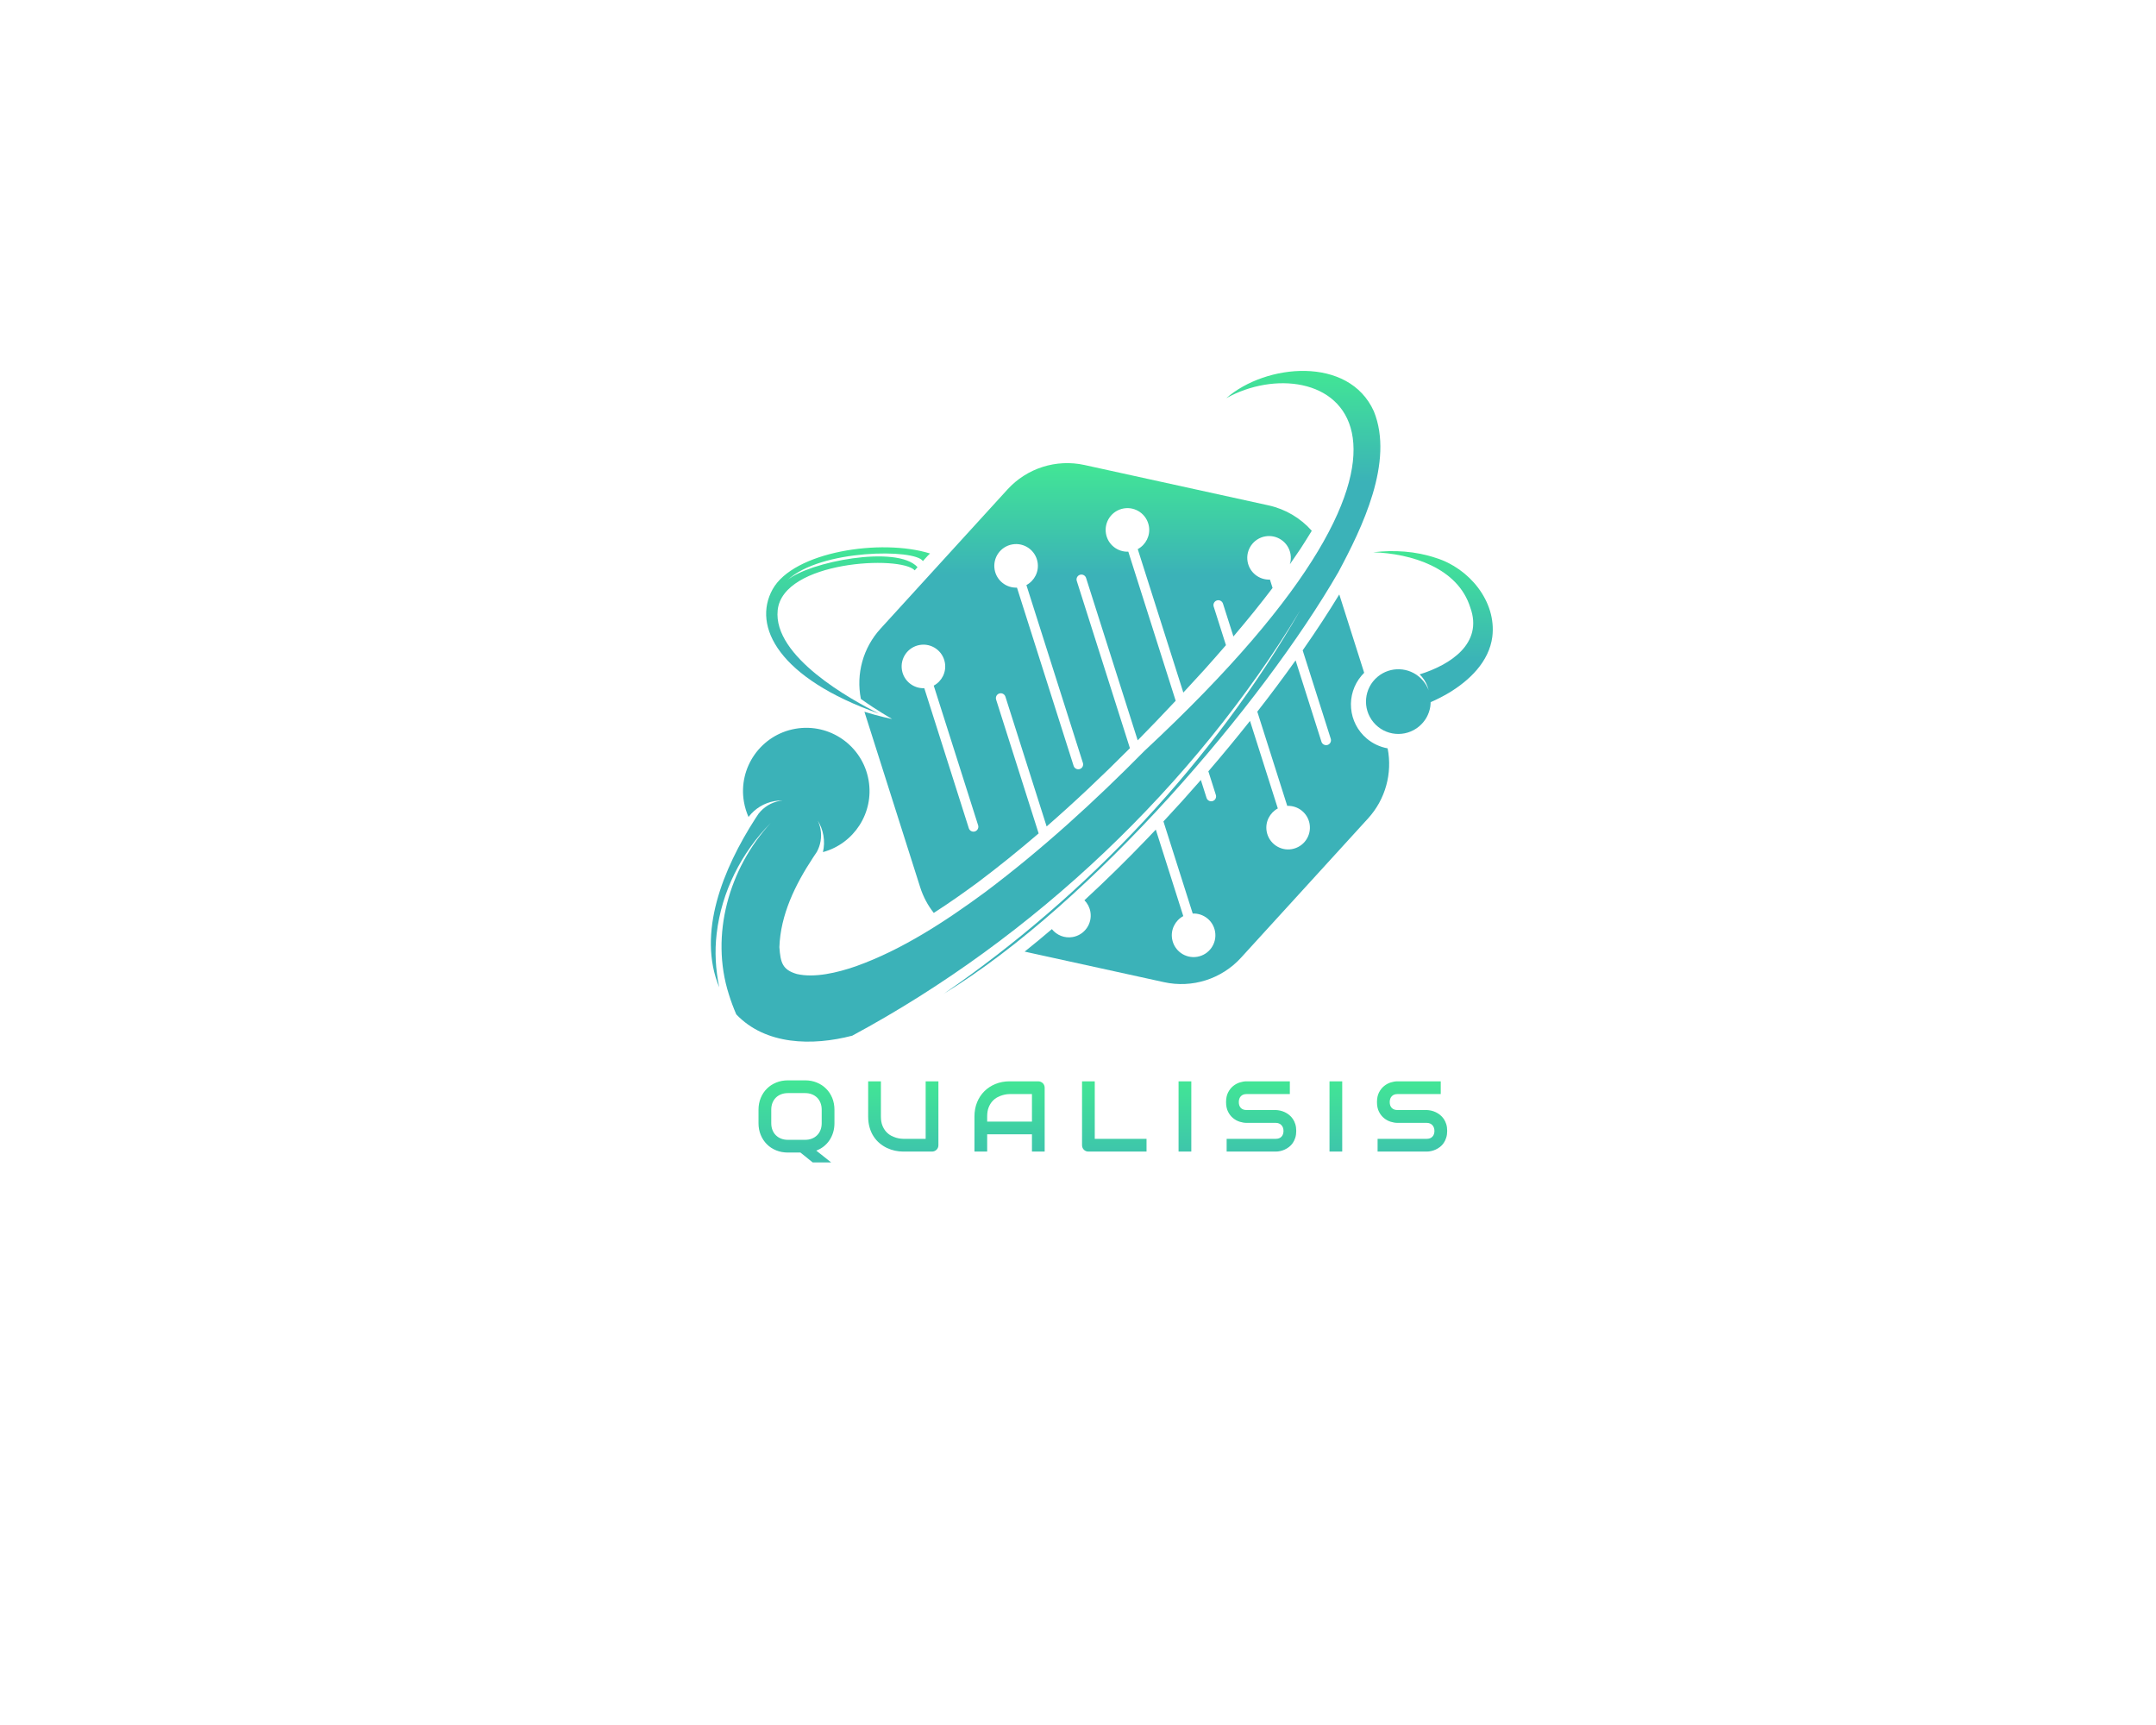 <?xml version="1.0" encoding="UTF-8" standalone="no" ?>
<!DOCTYPE svg PUBLIC "-//W3C//DTD SVG 1.1//EN" "http://www.w3.org/Graphics/SVG/1.1/DTD/svg11.dtd">
<svg xmlns="http://www.w3.org/2000/svg" xmlns:xlink="http://www.w3.org/1999/xlink" version="1.1" width="1280" height="1024" viewBox="0 0 1280 1024" xml:space="preserve">
<desc>Created with Fabric.js 4.4.0</desc>
<defs>
</defs>
<g transform="matrix(1 0 0 1 640 512)" id="background-logo"  >
<rect style="stroke: none; stroke-width: 0; stroke-dasharray: none; stroke-linecap: butt; stroke-dashoffset: 0; stroke-linejoin: miter; stroke-miterlimit: 4; fill: rgb(255,255,255); fill-opacity: 0; fill-rule: nonzero; opacity: 1;"  paint-order="stroke"  x="-640" y="-512" rx="0" ry="0" width="1280" height="1024" />
</g>
<g transform="matrix(2.352 0 0 2.352 654.185 419.261)" id="logo-logo"  >
<g style=""  paint-order="stroke"   >
		<g transform="matrix(0.806 0 0 0.806 5.642 4.371)"  >
<linearGradient id="SVGID_5_5_5_205206" gradientUnits="userSpaceOnUse" gradientTransform="matrix(1 0 0 1 74.039 69.002)"  x1="0" y1="0" x2="0" y2="35">
<stop offset="0%" style="stop-color:rgb(66,230,149);stop-opacity: 1"/>
<stop offset="100%" style="stop-color:rgb(59,178,184);stop-opacity: 1"/>
</linearGradient>
<path style="stroke: none; stroke-width: 1; stroke-dasharray: none; stroke-linecap: butt; stroke-dashoffset: 0; stroke-linejoin: miter; stroke-miterlimit: 4; fill: url(#SVGID_5_5_5_205206); fill-rule: nonzero; opacity: 1;"  paint-order="stroke"  transform=" translate(-157.004, -150.565)" d="M 232.947 155.245 C 230.101 152.833 228.36 149.47 228.047 145.757 C 227.734 142.044 228.888 138.432 231.29 135.58 C 231.561 135.261 231.847 134.948 232.145 134.656 L 224.347 110.122 C 220.924 115.756 217.077 121.62 212.883 127.629 L 221.681 155.322 C 221.931 156.132 221.491 156.991 220.683 157.248 C 220.617 157.267 220.549 157.279 220.481 157.291 C 219.744 157.419 219.003 156.99 218.765 156.249 L 210.669 130.767 C 206.901 136.058 202.891 141.431 198.674 146.824 L 208.052 176.331 C 211.423 176.193 214.455 178.557 215.05 181.973 C 215.696 185.682 213.212 189.223 209.495 189.87 C 205.786 190.516 202.251 188.023 201.605 184.314 C 201.087 181.342 202.582 178.485 205.099 177.132 L 196.389 149.726 C 192.206 154.997 187.84 160.284 183.346 165.508 L 185.696 172.905 C 185.953 173.713 185.506 174.574 184.697 174.824 C 184.632 174.85 184.564 174.862 184.496 174.874 C 183.759 175.002 183.016 174.566 182.78 173.832 L 180.996 168.22 C 177.173 172.614 173.254 176.955 169.281 181.205 L 178.449 210.043 C 181.82 209.906 184.852 212.269 185.447 215.685 C 186.094 219.402 183.608 222.936 179.891 223.583 C 176.182 224.229 172.649 221.743 172.001 218.026 C 171.484 215.054 172.979 212.197 175.495 210.844 L 166.888 183.761 C 165.796 184.921 164.702 186.072 163.597 187.21 C 157.919 193.106 151.478 199.483 144.531 205.886 C 145.48 206.837 146.153 208.077 146.402 209.506 C 147.049 213.223 144.563 216.757 140.854 217.403 C 138.304 217.847 135.846 216.817 134.337 214.925 C 131.551 217.309 128.706 219.665 125.812 221.967 L 169.462 231.538 C 178.297 233.48 187.485 230.555 193.578 223.874 L 233.358 180.266 C 238.806 174.294 241.036 166.131 239.489 158.315 C 237.106 157.893 234.845 156.844 232.947 155.245 z M 202.204 82.233 L 144.546 69.589 C 135.712 67.655 126.523 70.572 120.43 77.253 L 80.652 120.869 C 75.203 126.841 72.967 135.013 74.523 142.835 C 79.59 146.472 84.04 148.969 84.308 149.124 C 84.035 149.07 80.447 148.369 75.634 146.859 L 93.106 201.84 C 94.046 204.792 95.494 207.494 97.354 209.852 C 102.401 206.609 107.078 203.283 111.207 200.239 C 117.499 195.508 123.802 190.433 130.197 184.956 L 116.879 143.057 C 116.624 142.257 117.063 141.397 117.871 141.141 C 118.663 140.879 119.532 141.332 119.788 142.132 L 132.701 182.776 C 141.17 175.402 149.809 167.278 158.783 158.266 L 142.136 105.885 C 141.88 105.084 142.327 104.224 143.135 103.967 C 143.928 103.712 144.796 104.158 145.052 104.959 L 161.216 155.811 C 165.109 151.854 169.073 147.73 173.112 143.414 L 158.279 96.733 C 154.908 96.871 151.876 94.507 151.281 91.091 C 150.634 87.374 153.12 83.841 156.836 83.194 C 160.545 82.548 164.079 85.033 164.726 88.75 C 165.244 91.722 163.749 94.579 161.233 95.932 L 175.51 140.849 C 177.679 138.526 179.868 136.137 182.08 133.706 C 184.462 131.043 186.715 128.488 188.856 126.006 L 185.016 113.923 C 184.76 113.123 185.2 112.263 186.008 112.006 C 186.799 111.744 187.669 112.198 187.925 112.998 L 191.196 123.281 C 195.777 117.894 199.814 112.897 203.457 108.085 L 202.631 105.476 C 199.259 105.614 196.226 103.243 195.633 99.834 C 194.986 96.117 197.471 92.584 201.18 91.938 C 204.897 91.291 208.431 93.777 209.078 97.493 C 209.268 98.584 209.185 99.668 208.879 100.668 C 210.015 99.044 211.122 97.432 212.191 95.827 C 213.179 94.291 214.411 92.371 215.736 90.187 C 212.242 86.237 207.532 83.406 202.204 82.233 z M 110.243 184.329 C 110.177 184.348 110.11 184.368 110.043 184.379 C 109.305 184.508 108.563 184.071 108.326 183.337 L 94.389 139.485 C 91.025 139.621 87.985 137.251 87.391 133.843 C 86.744 130.126 89.23 126.592 92.946 125.945 C 96.656 125.299 100.189 127.785 100.836 131.502 C 101.354 134.474 99.865 137.322 97.341 138.676 L 111.243 182.411 C 111.498 183.211 111.051 184.072 110.243 184.329 z M 143.068 164.8 C 143.001 164.819 142.934 164.831 142.866 164.843 C 142.121 164.973 141.387 164.542 141.15 163.801 L 123.41 107.99 C 120.038 108.128 117.005 105.757 116.412 102.348 C 115.764 98.631 118.25 95.098 121.967 94.451 C 125.676 93.805 129.21 96.29 129.857 100.007 C 130.374 102.979 128.887 105.835 126.363 107.189 L 144.059 162.876 C 144.315 163.684 143.876 164.543 143.068 164.8 z" stroke-linecap="round" />
</g>
		<g transform="matrix(0.806 0 0 0.806 -14.205 0)"  >
<linearGradient id="SVGID_6_6_6_205207" gradientUnits="userSpaceOnUse" gradientTransform="matrix(1 0 0 1 27.53 40.121)"  x1="0" y1="0" x2="0" y2="35">
<stop offset="0%" style="stop-color:rgb(66,230,149);stop-opacity: 1"/>
<stop offset="100%" style="stop-color:rgb(59,178,184);stop-opacity: 1"/>
</linearGradient>
<path style="stroke: none; stroke-width: 1; stroke-dasharray: none; stroke-linecap: butt; stroke-dashoffset: 0; stroke-linejoin: miter; stroke-miterlimit: 4; fill: url(#SVGID_6_6_6_205207); fill-rule: nonzero; opacity: 1;"  paint-order="stroke"  transform=" translate(-132.367, -145.14)" d="M 235.164 52.775 C 227.35 35.36 201.279 37.842 188.947 48.663 C 218.522 32.136 272.767 57.229 163.379 159.054 C 147.711 174.93 131.177 190.011 113.504 203.289 C 101 212.49 87.392 221.402 72.996 226.54 C 67.123 228.582 59.985 230.27 54.44 228.974 C 49.928 227.647 49.332 225.397 48.991 220.563 C 49.332 210.495 53.869 201.105 59.544 192.5 C 59.921 191.896 60.304 191.329 60.72 190.738 C 61.857 188.649 62.316 186.179 61.881 183.678 C 61.711 182.702 61.406 181.786 61.008 180.929 C 61.859 182.315 62.476 183.875 62.771 185.574 C 63.085 187.373 63.022 189.144 62.626 190.807 C 72.379 188.164 78.696 178.464 76.926 168.3 C 75.05 157.525 64.786 150.304 54.011 152.18 C 43.235 154.057 36.016 164.321 37.892 175.097 C 38.183 176.769 38.679 178.351 39.325 179.814 C 39.351 179.754 39.399 179.709 39.428 179.666 C 41.353 177.2 44.173 175.411 47.502 174.832 C 48.364 174.682 49.22 174.624 50.061 174.642 C 49.771 174.669 49.48 174.698 49.188 174.749 C 46.418 175.231 44.081 176.713 42.475 178.772 C 42.121 179.297 41.782 179.801 41.432 180.344 C 31.334 196.051 23.127 216.212 30.158 233.16 C 29.017 227.638 28.672 221.969 29.351 216.327 C 30.86 203.263 37.085 190.938 46.303 181.655 C 33.219 195.815 27.226 216.79 33.173 235.383 C 33.828 237.502 34.606 239.578 35.483 241.613 C 44.657 251.257 59.301 251.546 71.806 248.291 C 128.521 217.768 178.877 170.162 212.165 114.985 C 185.036 162.128 145.703 204.079 100.418 235.202 C 147.217 206.609 200.476 144.009 224.046 103.14 C 231.459 89.302 241.585 68.578 235.164 52.775 z" stroke-linecap="round" />
</g>
		<g transform="matrix(0.806 0 0 0.806 -64.065 -19.136)"  >
<linearGradient id="SVGID_7_7_7_205208" gradientUnits="userSpaceOnUse" gradientTransform="matrix(1 0 0 1 44.811 95.348)"  x1="0" y1="0" x2="0" y2="35">
<stop offset="0%" style="stop-color:rgb(66,230,149);stop-opacity: 1"/>
<stop offset="100%" style="stop-color:rgb(59,178,184);stop-opacity: 1"/>
</linearGradient>
<path style="stroke: none; stroke-width: 1; stroke-dasharray: none; stroke-linecap: butt; stroke-dashoffset: 0; stroke-linejoin: miter; stroke-miterlimit: 4; fill: url(#SVGID_7_7_7_205208); fill-rule: nonzero; opacity: 1;"  paint-order="stroke"  transform=" translate(-70.473, -121.385)" d="M 46.828 108.508 C 53.366 96.704 80.789 92.501 96.136 97.284 C 95.608 97.781 95.103 98.312 94.616 98.863 L 93.897 99.675 C 91.611 95.801 61.846 95.865 51.481 105.626 C 58.053 99.94 85.815 94.463 92.222 101.57 L 91.345 102.561 C 86.907 97.802 50.055 99.568 48.425 115.025 C 46.887 129.613 71.543 143.13 80.142 147.422 C 48.847 136.393 40.378 120.154 46.828 108.508 z" stroke-linecap="round" />
</g>
		<g transform="matrix(0.806 0 0 0.806 82.665 -16.087)"  >
<linearGradient id="SVGID_8_8_8_205209" gradientUnits="userSpaceOnUse" gradientTransform="matrix(1 0 0 1 232.762 96.543)"  x1="0" y1="0" x2="0" y2="35">
<stop offset="0%" style="stop-color:rgb(66,230,149);stop-opacity: 1"/>
<stop offset="100%" style="stop-color:rgb(59,178,184);stop-opacity: 1"/>
</linearGradient>
<path style="stroke: none; stroke-width: 1; stroke-dasharray: none; stroke-linecap: butt; stroke-dashoffset: 0; stroke-linejoin: miter; stroke-miterlimit: 4; fill: url(#SVGID_8_8_8_205209); fill-rule: nonzero; opacity: 1;"  paint-order="stroke"  transform=" translate(-252.616, -125.17)" d="M 249.385 151.44 C 251.336 149.812 252.522 147.611 252.894 145.293 C 252.971 144.815 253.001 144.331 253.01 143.846 C 254.974 142.993 256.859 142.021 258.766 140.9 C 265.083 137.087 271.305 131.243 272.328 123.366 C 273.699 112.176 264.975 101.894 254.744 98.706 C 248.286 96.526 241.524 96.136 235.027 96.907 C 246.938 97.299 261.531 101.732 265.427 114.207 C 269.523 125.485 259.156 132.157 249.569 135.142 C 249.831 135.393 250.077 135.656 250.314 135.94 C 251.358 137.192 252.036 138.625 252.384 140.115 C 251.995 139.072 251.431 138.076 250.679 137.175 C 250.442 136.891 250.195 136.627 249.934 136.376 C 246.257 132.813 240.415 132.542 236.406 135.888 C 232.105 139.477 231.529 145.86 235.119 150.161 C 238.702 154.454 245.085 155.029 249.385 151.44 z" stroke-linecap="round" />
</g>
</g>
</g>
<g transform="matrix(1.921 0 0 1.921 654.752 665.679)" id="tagline-bd40b144-fb4c-4ab5-9fb6-eb818d2dc0f3-logo"  >
<g style=""  paint-order="stroke"   >
		<g transform="matrix(1 0 0 1 0 0)" id="tagline-bd40b144-fb4c-4ab5-9fb6-eb818d2dc0f3-logo-path-0"  >
<linearGradient id="SVGID_205210" gradientUnits="userSpaceOnUse" gradientTransform="matrix(1 0 0 1 1.6 -22.01)"  x1="0" y1="0" x2="0" y2="35">
<stop offset="0%" style="stop-color:rgb(66,230,149);stop-opacity: 1"/>
<stop offset="100%" style="stop-color:rgb(59,178,184);stop-opacity: 1"/>
</linearGradient>
<path style="stroke: rgb(255,255,255); stroke-width: 0; stroke-dasharray: none; stroke-linecap: butt; stroke-dashoffset: 0; stroke-linejoin: miter; stroke-miterlimit: 4; fill: url(#SVGID_205210); fill-rule: nonzero; opacity: 1;"  paint-order="stroke"  transform=" translate(-108.02, 9.33)" d="M 1.6 -8.78 L 1.6 -8.78 L 1.6 -12.93 Q 1.6 -14.89 2.29 -16.57 Q 2.98 -18.24 4.19 -19.44 Q 5.4 -20.65 7.07 -21.33 Q 8.73 -22.01 10.69 -22.01 L 10.69 -22.01 L 16.01 -22.01 Q 17.97 -22.01 19.62 -21.33 Q 21.28 -20.65 22.49 -19.44 Q 23.7 -18.24 24.39 -16.57 Q 25.07 -14.89 25.07 -12.93 L 25.07 -12.93 L 25.07 -8.78 Q 25.07 -7.27 24.67 -5.93 Q 24.26 -4.59 23.53 -3.5 Q 22.8 -2.41 21.76 -1.59 Q 20.72 -0.77 19.45 -0.3 L 19.45 -0.3 L 24.05 3.35 L 18.35 3.35 L 14.56 0.3 L 10.69 0.3 Q 8.73 0.3 7.07 -0.37 Q 5.4 -1.04 4.19 -2.26 Q 2.98 -3.47 2.29 -5.13 Q 1.6 -6.8 1.6 -8.78 Z M 5.54 -12.93 L 5.54 -8.78 Q 5.54 -7.61 5.91 -6.67 Q 6.28 -5.72 6.96 -5.05 Q 7.64 -4.37 8.59 -4 Q 9.54 -3.63 10.69 -3.63 L 10.69 -3.63 L 15.98 -3.63 Q 17.13 -3.63 18.08 -4 Q 19.03 -4.37 19.71 -5.05 Q 20.39 -5.72 20.76 -6.67 Q 21.13 -7.61 21.13 -8.78 L 21.13 -8.78 L 21.13 -12.93 Q 21.13 -14.09 20.76 -15.04 Q 20.39 -15.98 19.72 -16.66 Q 19.04 -17.33 18.1 -17.7 Q 17.15 -18.07 16.01 -18.07 L 16.01 -18.07 L 10.69 -18.07 Q 9.54 -18.07 8.59 -17.7 Q 7.64 -17.33 6.96 -16.66 Q 6.28 -15.98 5.91 -15.04 Q 5.54 -14.09 5.54 -12.93 L 5.54 -12.93 Z M 35.49 -10.85 L 35.49 -10.85 L 35.49 -21.71 L 39.43 -21.71 L 39.43 -10.85 Q 39.43 -9.19 39.89 -8.04 Q 40.35 -6.89 41.06 -6.12 Q 41.77 -5.34 42.62 -4.9 Q 43.47 -4.47 44.23 -4.25 Q 45 -4.04 45.58 -3.99 Q 46.16 -3.94 46.35 -3.94 L 46.35 -3.94 L 53.26 -3.94 L 53.26 -21.71 L 57.2 -21.71 L 57.2 -1.98 Q 57.2 -1.56 57.05 -1.2 Q 56.9 -0.83 56.62 -0.57 Q 56.35 -0.3 55.99 -0.15 Q 55.62 0 55.22 0 L 55.22 0 L 46.35 0 Q 45.09 0 43.8 -0.27 Q 42.52 -0.54 41.31 -1.11 Q 40.11 -1.68 39.05 -2.56 Q 37.99 -3.44 37.2 -4.64 Q 36.4 -5.84 35.95 -7.39 Q 35.49 -8.95 35.49 -10.85 Z M 72.27 0 L 68.34 0 L 68.34 -10.85 Q 68.34 -13.23 69.15 -15.23 Q 69.97 -17.23 71.42 -18.66 Q 72.88 -20.1 74.86 -20.9 Q 76.84 -21.71 79.19 -21.71 L 79.19 -21.71 L 88.06 -21.71 Q 88.47 -21.71 88.83 -21.55 Q 89.19 -21.4 89.47 -21.13 Q 89.74 -20.86 89.89 -20.5 Q 90.04 -20.13 90.04 -19.72 L 90.04 -19.72 L 90.04 0 L 86.11 0 L 86.11 -5.33 L 72.27 -5.33 L 72.27 0 Z M 72.27 -10.85 L 72.27 -9.26 L 86.11 -9.26 L 86.11 -17.77 L 79.19 -17.77 Q 79.01 -17.77 78.42 -17.72 Q 77.84 -17.66 77.08 -17.45 Q 76.31 -17.24 75.47 -16.8 Q 74.62 -16.36 73.91 -15.59 Q 73.2 -14.82 72.73 -13.66 Q 72.27 -12.5 72.27 -10.85 L 72.27 -10.85 Z M 101.59 -1.98 L 101.59 -1.98 L 101.59 -21.71 L 105.52 -21.71 L 105.52 -3.94 L 121.52 -3.94 L 121.52 0 L 103.57 0 Q 103.15 0 102.78 -0.15 Q 102.42 -0.3 102.16 -0.57 Q 101.89 -0.83 101.74 -1.2 Q 101.59 -1.56 101.59 -1.98 Z M 135.36 0 L 131.42 0 L 131.42 -21.71 L 135.36 -21.71 L 135.36 0 Z M 146.1 -15.29 L 146.1 -15.29 Q 146.1 -17.06 146.73 -18.28 Q 147.36 -19.5 148.3 -20.26 Q 149.25 -21.02 150.35 -21.37 Q 151.46 -21.71 152.41 -21.71 L 152.41 -21.71 L 165.81 -21.71 L 165.81 -17.77 L 152.41 -17.77 Q 151.29 -17.77 150.66 -17.09 Q 150.04 -16.41 150.04 -15.29 L 150.04 -15.29 Q 150.04 -14.15 150.66 -13.49 Q 151.29 -12.84 152.41 -12.84 L 152.41 -12.84 L 161.46 -12.84 L 161.49 -12.84 Q 162.13 -12.82 162.84 -12.66 Q 163.55 -12.5 164.26 -12.17 Q 164.96 -11.84 165.6 -11.33 Q 166.23 -10.82 166.72 -10.11 Q 167.22 -9.4 167.5 -8.48 Q 167.79 -7.55 167.79 -6.39 L 167.79 -6.39 Q 167.79 -5.22 167.5 -4.29 Q 167.2 -3.36 166.72 -2.65 Q 166.23 -1.94 165.58 -1.44 Q 164.93 -0.94 164.23 -0.62 Q 163.54 -0.3 162.82 -0.15 Q 162.1 0 161.46 0 L 161.46 0 L 146.28 0 L 146.28 -3.94 L 161.46 -3.94 Q 162.6 -3.94 163.23 -4.6 Q 163.85 -5.27 163.85 -6.39 L 163.85 -6.39 Q 163.85 -6.93 163.69 -7.39 Q 163.52 -7.84 163.21 -8.17 Q 162.9 -8.51 162.45 -8.69 Q 162.01 -8.87 161.46 -8.87 L 161.46 -8.87 L 152.41 -8.87 Q 151.46 -8.87 150.35 -9.21 Q 149.25 -9.55 148.3 -10.31 Q 147.36 -11.06 146.73 -12.29 Q 146.1 -13.52 146.1 -15.29 Z M 182 0 L 178.07 0 L 178.07 -21.71 L 182 -21.71 L 182 0 Z M 192.74 -15.29 L 192.74 -15.29 Q 192.74 -17.06 193.37 -18.28 Q 194 -19.5 194.95 -20.26 Q 195.89 -21.02 197 -21.37 Q 198.1 -21.71 199.06 -21.71 L 199.06 -21.71 L 212.45 -21.71 L 212.45 -17.77 L 199.06 -17.77 Q 197.94 -17.77 197.31 -17.09 Q 196.68 -16.41 196.68 -15.29 L 196.68 -15.29 Q 196.68 -14.15 197.31 -13.49 Q 197.94 -12.84 199.06 -12.84 L 199.06 -12.84 L 208.11 -12.84 L 208.14 -12.84 Q 208.77 -12.82 209.49 -12.66 Q 210.2 -12.5 210.9 -12.17 Q 211.61 -11.84 212.24 -11.33 Q 212.88 -10.82 213.37 -10.11 Q 213.86 -9.4 214.15 -8.48 Q 214.44 -7.55 214.44 -6.39 L 214.44 -6.39 Q 214.44 -5.22 214.14 -4.29 Q 213.85 -3.36 213.36 -2.65 Q 212.88 -1.94 212.23 -1.44 Q 211.57 -0.94 210.88 -0.62 Q 210.18 -0.3 209.46 -0.15 Q 208.74 0 208.11 0 L 208.11 0 L 192.93 0 L 192.93 -3.94 L 208.11 -3.94 Q 209.24 -3.94 209.87 -4.6 Q 210.5 -5.27 210.5 -6.39 L 210.5 -6.39 Q 210.5 -6.93 210.33 -7.39 Q 210.17 -7.84 209.86 -8.17 Q 209.55 -8.51 209.1 -8.69 Q 208.65 -8.87 208.11 -8.87 L 208.11 -8.87 L 199.06 -8.87 Q 198.1 -8.87 197 -9.21 Q 195.89 -9.55 194.95 -10.31 Q 194 -11.06 193.37 -12.29 Q 192.74 -13.52 192.74 -15.29 Z" stroke-linecap="round" />
</g>
</g>
</g>
</svg>